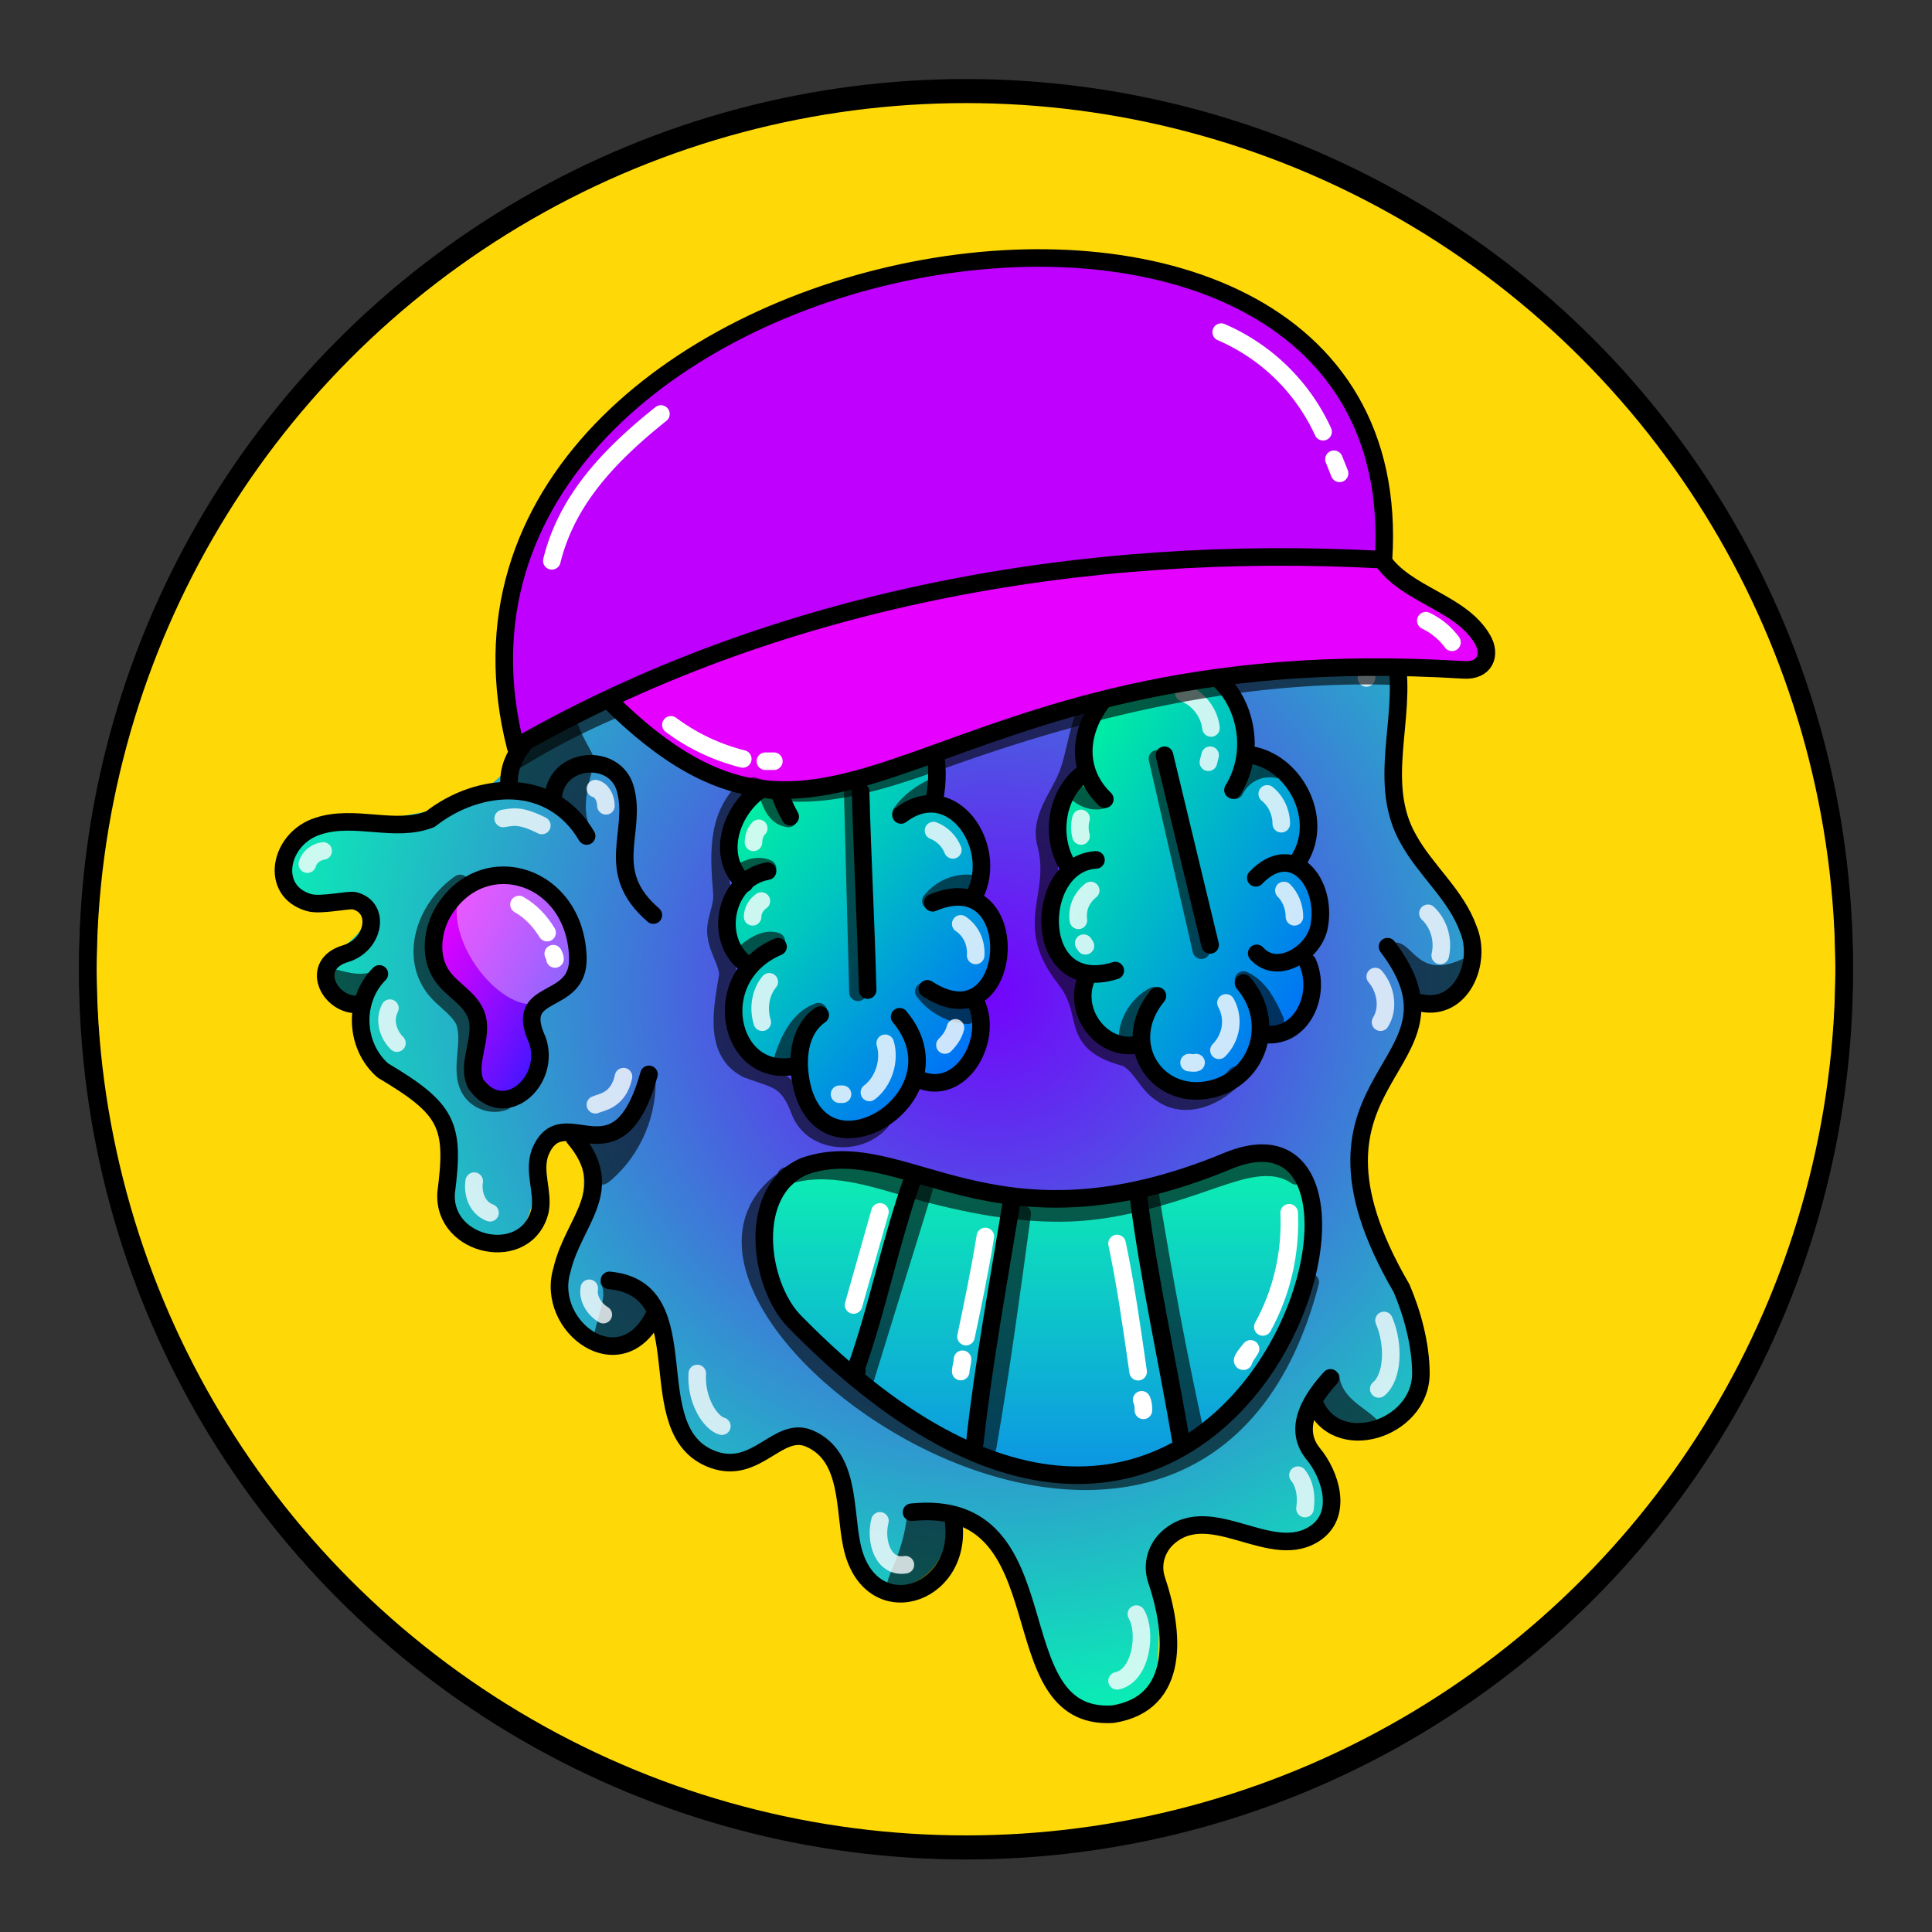 <svg version="1.1" id="Layer_1" xmlns="http://www.w3.org/2000/svg" x="0" y="0" viewBox="0 0 1100 1100" style="enable-background:new 0 0 1100 1100" xml:space="preserve" xmlns:xlink="http://www.w3.org/1999/xlink"><rect x="0" y="0" width="1100" height="1100" fill="#333333" stroke="none"/><style type="text/css">.st303{fill:#FED907;stroke:#000000;stroke-width:10;stroke-linecap:round;stroke-linejoin:round;stroke-miterlimit:10;}</style><circle class="st303" cx="550" cy="553.7" r="500"/><radialGradient id="a4" cx="564.461" cy="535.948" r="438.66" gradientTransform="matrix(1 0 0 -1 0 1100)" gradientUnits="userSpaceOnUse"><stop offset="0" style="stop-color:#7303fc"/><stop offset="1" style="stop-color:#03fcb1"/></radialGradient><path style="fill:url(#a4)" d="M532 209c-68 59.6-71 20-121 36.5-19.6 10.9-14 30-9.7 39.6 11 23-51 9-69 40-10 18 0 42-7.5 61.8-9 19.6-34 35-37 52-43 48-154 7-119 70 6 11 33-6 39 9 7 17.5-39 29-21 46.7 18 5 21 39.9 57 63 14 20 3 51 19 69 36 38 46-25 41-34 4-39 44-11 22 38.7-23 52 11 74 36.5 57 24-9 13 39 23 50.9 19.5 37 55 12 67 12 18 1 28 22 29.8 40.3 6 63 54 46 59 8 15.5-34 45 49 47 59.9 12 73 69.5 42 71 17.9 3-54-3-60 2-68.3 19-31 71 13 90.8-15.5 14-19.8-31-63 8-55 94 19.9 19-101 14-120-9-35.5 14-106 47-121.7 18-9 17-35.5 7-53-9.6-17-25-30.6-31-48.9-13.5-54 21-100.6-36-133-5-3-7-9.5-4-14.4 17-26 1-66-32-71-22-3-44 9-66.5 6C615 247 578.5 178 532 209z"/><style>.st40{fill:none;stroke:#000;stroke-width:10;stroke-linecap:round;stroke-linejoin:round;stroke-miterlimit:10}.st98{opacity:.6;enable-background:new}</style><g id="Outline"><path class="st98" d="M793 537c-1 .7-1 2-.5 3 5 10 11 35 25 30 8-2 21-13 18-22.4-.5-1-2-2-3-1.5-26 12-28-11-39-9.4v.3zm-34 274.5c6 5 26 8 25-3-6-7-20.6-12-21.5-26C750 772 744 803 759 811.5zm-219.3 52s1 .5 1 .8c9 13.5-3 36-18 40-34 6-9-6-6-44 .3-5.3 22.3 2.7 23 3.2zM342 731c5 7-4 22-4 33 8 13 29.6-5 33-14.9 2-12-17-21-28-20.2-1 .1-1 1.1-1 2.1zm31-120.2c2 23-8 47-26 61.9-13 10.9-17.5-30.6-8-27.9 6 4.2 28-18.8 34-34zm-157-59.9c-8 6-17 3-25 1-11 5 4 20 13.5 16 5-4 12-9 12-15.7-.5-.2-1.5-.2-.5-1.3zM337 473c-6-10-3-23 0-34 0-1 0-2-.6-2-9-9-23 11-19.8 20.7C318 463 338 475 337 472.8v.2z"/><path class="st98" d="M326 392c-2 29 24 45 7 44-7 2-14 1-15 11-1 11-24 0-24.5-1.3C285 433 317 404.5 326 392zm103-118c-9.9-4-16-16-18-25-4-6-9.9 1-11 6-7 54 29.5 28 29 19zm293 9c16 21 29.5 12 40 20.7 3 4 1 9.6-1 14-3 9-13 9-20 4.1-14.5-5.8-22-22.2-19-38.8z"/><path class="st40" d="M347 729c53.5 5 15 86 59 102 25 9 37-19.8 55-11.9 23 10.1 19.6 40 24 60.7 9.6 46 63 29.6 58-12.8"/><path class="st40" d="M519 861c89-9 47.5 119 114.5 115 39-6 35-47 25-76.5-3-9 0-18.5 7-24.5 24.5-21 59 15.5 84-2.5 15-11 8-33-2-45-12-15 0-32 10-43"/><path class="st40" d="M790 539c53 69.8-64 71 8 194.5 6 14 11 32 11 48.5 0 32-49 47.5-61 16"/><path class="st40" d="M721 287c2 51 64 31 74 88 6 34-11.5 71 7 103 10 18 27 31.5 34 51 8 19-4 47-27 42"/><path class="st40" d="M407 290.6c-16-8-12-29.9-2-41 17-15 40.5-10 61-6 29.8 1 49-29 75-38 50-17 81 55 133 44 23-5 48-11 69 1 25 14 33 55 10 75"/><path class="st40" d="M428 278c-16 26.5-51 17.5-76 28.5-20 10.5-28 33-23 55 10 47-43 51-39 88m25 4.5c1.5-23 35-26 41-5 7 25-13 47 16 72"/><path class="st40" d="M334 476c-20-34-61-31.5-89-9.6-20 8-43-3-64 4-22 7-28 37-5 43.5 6.5 2 23-2 26-1 15 4 11 25-5 30-21 6-10 29 6 29"/><path class="st40" d="M216 554.5c-15 15-14 41 2 55 37 22 41 31 36 69.7-2 31 46 41 53.5 10 2-10.8-4-22 0-33 13-32 44 20 62-44.5"/><path class="st40" d="M327 647.9c25 29.7-.5 47-7 75-10 32.5 34 65 53 25"/><path d="M729 262.5c9 4 16 13 18 22.5m-193-68c12.5 2 24.5 8 34 16m9 9 3 3m-163 10c-5.5-.9-12 .6-15.5 4M362 319.6c-9 2-14 10.7-16 19M339 449c4 1 6 6 6 9.8M308.5 470c-12-6-16-5-22-4M175 492c1-4 5-7 9-7.5m38 89.5c-4 8 0 16 4 19.9m44 78.6c-1 6 1 15 9 18m76-77.5c-3 14-13 14.5-16 16m4.5 119.5c-5-3-9-9-8-15M397 782c-1 14.5 7 28 14 30m90 53.9c-3 12 2 27 14.5 25M636 957c14-3 17-28 11-38m96-60.1c1-7 0-14-4-19m46-49.1c8-6.5 9-25 3-39M786 582c5-8 3-19-3-26m37-12c2-8.5-.6-18-7-24m-56-169c18 6 22 30 21 35" style="opacity:.788;fill:none;stroke:#fff;stroke-width:10;stroke-linecap:round;stroke-linejoin:round;stroke-miterlimit:10;enable-background:new"/></g><linearGradient id="a12" gradientUnits="userSpaceOnUse" x1="234.425" y1="-533.764" x2="348.416" y2="-471.769" gradientTransform="translate(0 1066)"><stop offset="0" style="stop-color:#e0f"/><stop offset=".098" style="stop-color:#e002ff"/><stop offset=".286" style="stop-color:#ba07ff"/><stop offset=".543" style="stop-color:#7c0eff"/><stop offset=".857" style="stop-color:#2919ff"/><stop offset="1" style="stop-color:#001eff"/></linearGradient><path style="fill:url(#a12)" d="M329 545.2c-2-47-53-63-76-27-7 11-9 27-1 38 5.8 8 15 12 19 21 5 13-6 28 0 39.9 16 22 43-1.5 35-25-14.5-31.1 24-18.1 23-47.1v.2z"/><path d="M264 506c-18 25 30 88 55 57.9 22.5-21 3-59-24.5-63.3-10.5-2-23.5-4-30.5 5.2v.2z" style="opacity:.341;fill:#fff;enable-background:new"/><path d="M329 545c-1.5-47-53-63-76-27-7 11-9 27-1 38 5.8 8 15 12 19 21.4 5 13-6 28 0 39.9 16 22 43-1.5 35-25-14.5-31.3 24-18.3 23-47.3z" style="fill:none;stroke:#000;stroke-width:10;stroke-linecap:round;stroke-linejoin:round;stroke-miterlimit:10"/><path d="M262 503c-19 13-29.7 41-14 60.5 5 6 12 10 16 17 5.5 12-3 28 3.5 39.5 4 7 13 9.8 19.7 7" style="opacity:.6;fill:none;stroke:#000;stroke-width:10;stroke-linecap:round;stroke-linejoin:round;stroke-miterlimit:10;enable-background:new"/><path d="M295.5 515c7 4 12 9.6 16 16m3.5 12c.5 1 1 2 1 3" style="fill:none;stroke:#fff;stroke-width:10;stroke-linecap:round;stroke-linejoin:round;stroke-miterlimit:10"/><style>.st40,.st68{fill:none;stroke-width:10;stroke-linecap:round;stroke-linejoin:round;stroke-miterlimit:10;stroke:#000}.st68{opacity:.6;enable-background:new}</style><g id="Diamond_Grillz"><linearGradient id="SVGID_00000158020979588429643290000018342716222877648305_" gradientUnits="userSpaceOnUse" x1="591.196" y1="-432.994" x2="591.196" y2="-128.969" gradientTransform="translate(0 1066)"><stop offset="0" style="stop-color:#0dffaa"/><stop offset="1" style="stop-color:#0d62ff"/></linearGradient><path style="fill:url(#SVGID_00000158020979588429643290000018342716222877648305_)" d="M510.5 800.6c214 157 325-208 159-129-69 33-123-6-175-9-30.5-13-130.5 30.4 16 138z"/><path class="st68" d="M738 669.5c-14-9.6-32-3-47 2-27 9.5-54 18-82 19-29.6 1-59-5-88-12.9-24-7-49.7-16-73.5-8"/><path class="st68" d="M526 677c-11 36-22 71-33 107m89-93c-6 44-12 89-19.7 133M655 681c7.5 46 16 92 26 137"/><path d="M734 690.5c1 22.5-4 45-15 65m-7 12.5c-1 2-3 4-4 7-1 0-1-1 4-7zm-76-60c5 24 8 45 12 73m2 16c1 2 1 4 1 6m-90-99c-3 19-7 38-11 57m-2 12.9c0 2-1 5-1 7M501 690l-15 53" style="fill:none;stroke:#fff;stroke-width:10;stroke-linecap:round;stroke-linejoin:round;stroke-miterlimit:10"/><path class="st68" d="M448 670.5C341 742 680 984 746 730"/><path class="st40" d="M699 661c-135 56-184-17-241 3-33 14-26 67-6 88 253 259 369-141.5 247-91z"/><path class="st40" d="M519.9 670.6c-13 36-20 74-33 110 0-.5 1 0 1 0M576 684c-7.5 46-16 92-21 137.5m93-141.7c6 48 17 96 25 144"/></g><style>.st40,.st68{fill:none;stroke:#000;stroke-width:10;stroke-linecap:round;stroke-linejoin:round;stroke-miterlimit:10}.st68{opacity:.6;enable-background:new}</style><g id="clouds_00000132064263232096526770000004594804391114312866_"><linearGradient id="SVGID_00000168815864788562971780000008009317104823657398_" gradientUnits="userSpaceOnUse" x1="375.454" y1="631.653" x2="559.455" y2="484.653" gradientTransform="scale(1 -1) rotate(-2.241 -27002.414 -491.187)"><stop offset="0" style="stop-color:#0f9"/><stop offset=".149" style="stop-color:#00efa4"/><stop offset=".441" style="stop-color:#00c5c0"/><stop offset=".844" style="stop-color:#0082ec"/><stop offset="1" style="stop-color:#06f"/></linearGradient><path style="fill:url(#SVGID_00000168815864788562971780000008009317104823657398_)" d="M441 443.1c-21 12-28 39.7-20 62-7 14-8 32 3 44-15 28-2 55 29 58 6 45 54 47 67.5 5.4 11 11 44-4 34-43 15-15.5 16-42.5-.5-57 10.9-22 2-52-24.5-55 9-16.5 0-34-9-47.7C498 382 433 403 441 443v.1z"/><linearGradient id="SVGID_00000074418743135565432100000001250214097951887239_" gradientUnits="userSpaceOnUse" x1="555.704" y1="637.058" x2="756.704" y2="528.058" gradientTransform="scale(1 -1) rotate(-2.241 -27002.414 -491.187)"><stop offset="0" style="stop-color:#0f9"/><stop offset="1" style="stop-color:#06f"/></linearGradient><path style="fill:url(#SVGID_00000074418743135565432100000001250214097951887239_)" d="M609.9 493.1c-19 16-15 50 7.5 61-3 19 7 42 28.5 41 16 34 61 30 73-5.5 7.5 6 37-14 24-48.6 12-15 8-38-4-51 14-23 0-58-27-57-11-93-108-57-94 7.9-16.9 3.1-20.9 42.1-8 52.1v.1z"/><path class="st40" d="M467 577.9c-13 9-14 28-9.8 43 15 52 92 2 55-42M528 563c50.5 33 57-72 3-49"/><path class="st40" d="M513 464c29-22 56 18 42 45.5"/><path class="st40" d="M449.9 465c-43-76 99.9-101 82-9M523 614.5c24 10.5 42.5-22 33-43M443 539c-41 17.5-28 75 9 68"/><path class="st40" d="M439.9 446c-21 8-35 39.7-16 57"/><path class="st40" d="M437 496c-23 4-31 36-14 51.5M629 455c-27-26.5-4-66 27-76 40.6-13 67 37 46 70.8"/><path class="st40" d="M616 441c-15 12-18 36-8 52"/><path class="st40" d="M624 489.6c-36 2-37 78 11 63"/><path class="st40" d="M619 556c-9 19 7.5 42 27.5 39m12.5-28c-23 28 1 62 33 52.5 26-8 34-39 16-59.8m4-129.9c25 4 42 36 28 59m-25 11c21-22 41 3 36 28-3 15-24 28-35.5 15"/><path class="st40" d="M720.5 589c21 2 32-23 24-41M490 450.7c1 38 3 74 4 113M663 430l26 108"/><path class="st68" d="M450 409c-15 11.5-10 28-22 37-20 16-19 38-17 62 1 9-5 17-3 25.8 1 7 6 14 6.5 21-3 18.5-9 44 11 54 16 6 23 5 30 24 7 18 33 20.5 46 6M634 388.5c-19.8 9.7-19 32-25.5 50.9-5 14-17 26-13 41 8 30.5-14 45 11 76.9 16 20.1 1 36 34.5 44.9 8.5 4 12 15 19.8 20 14 10.5 33 2 43-10M703 450c4.5-9 14-14 24.5-12M708 558c9 4 14 14 18 23"/><path class="st68" d="M657 567c-8 4-14 13-15 22m-28-137c4 3.5 10 5 15 3m-116 8c5-7 12-12 20-15.5m-3 65.5c5.5-7 14-10.5 22-10m-26 61.5c6 8 15.5 13 25 13.5m-85-2c-11 4-16.5 15.5-20 26m-4-66c-6-2-12 2-16 5m11-46.5c-4-2-9-1-13 1m25-29.5c-6-.6-9-6-10.8-11M659 432l25 109m-198.5-90 3 114"/><path d="M674 394.5c8 3 14.5 11 15.5 20M688 434l1-4m32.5 22c5 4 8 10.5 8 17m1.5 38c4 4 6 9.7 6 15m-39 49c5 9 3 20-4 27m-17 7c1 0 3 .5 4 0m-65.5-129c-.9-3-.9-7 0-10m5.5 41c-5 4-8 10-7 17m3 13 1 1.5M501.5 413c7 3 12 9 14 17M487 412c-1.5 0-3 0-4 .9m48.5 60c5 2 9 6 11 11M547 526c6 4 9 11 8.5 18M538 595c3-3 5-6 6-9.8m-40 8.8c3 10-1 22-9 28m-15.3 1H478m-40-64c-5 6-6.5 15-4 23m-5.5-60c0-3.5 2-7 5-9m-4.5-33.4c0-3 1-6 3-8" style="opacity:.8;stroke:#fff;enable-background:new;fill:none;stroke-width:10;stroke-linecap:round;stroke-linejoin:round;stroke-miterlimit:10"/></g><defs><style>.zbi-3{fill:none;stroke-linecap:round;stroke-linejoin:round;stroke-width:10px;stroke:#000}</style></defs><path d="M346.3 398.4c133.7 133.1 174-36.5 487-17 12.1.8 16-8.5 10.7-17.5-12.5-21.3-43.6-24.9-57.7-46.5-149.5-6.2-302.5 14.1-440 81Z" style="fill:#e600ff"/><path d="M293.6 425.4c147.8-84.7 322.8-116.1 494.1-106.7 18.8-290.3-568.4-184.4-494.1 106.7Z" style="fill:#bf00ff"/><path class="zbi-3" d="M293.6 425.4c147.8-84.7 322.8-116.1 494.1-106.7 18.8-290.3-568.4-184.4-494.1 106.7Z"/><path class="zbi-3" d="M346.3 398.4c133.7 133.1 174-36.5 487-17 12.1.8 16-8.5 10.7-17.5-12.5-21.3-43.6-24.9-57.3-45.5"/><path d="M348.3 404.5a417 417 0 0 0-53.9 28m134.6 15c35.3 11.7 79.6-5 113-16.8 81.2-28.8 166.2-48.7 252.5-45.7" style="opacity:.6;stroke:#000;fill:none;stroke-linecap:round;stroke-linejoin:round;stroke-width:10px"/><path d="M811.8 353.4a39.6 39.6 0 0 1 14.9 12.3m-444.7 47a115.1 115.1 0 0 0 40.9 19.4m12.9 1.3h4.8m254.7-244.3a113 113 0 0 1 58 56.7m6.2 15.7 3.2 8m-386.4-33.8c-29.2 23.4-53.5 48.7-62.1 83.6" style="stroke:#fff;fill:none;stroke-linecap:round;stroke-linejoin:round;stroke-width:10px"/><circle cx="550" cy="550" r="500" style="fill:none;stroke:#000;stroke-width:10;stroke-linecap:round;stroke-linejoin:round;stroke-miterlimit:10"/></svg>